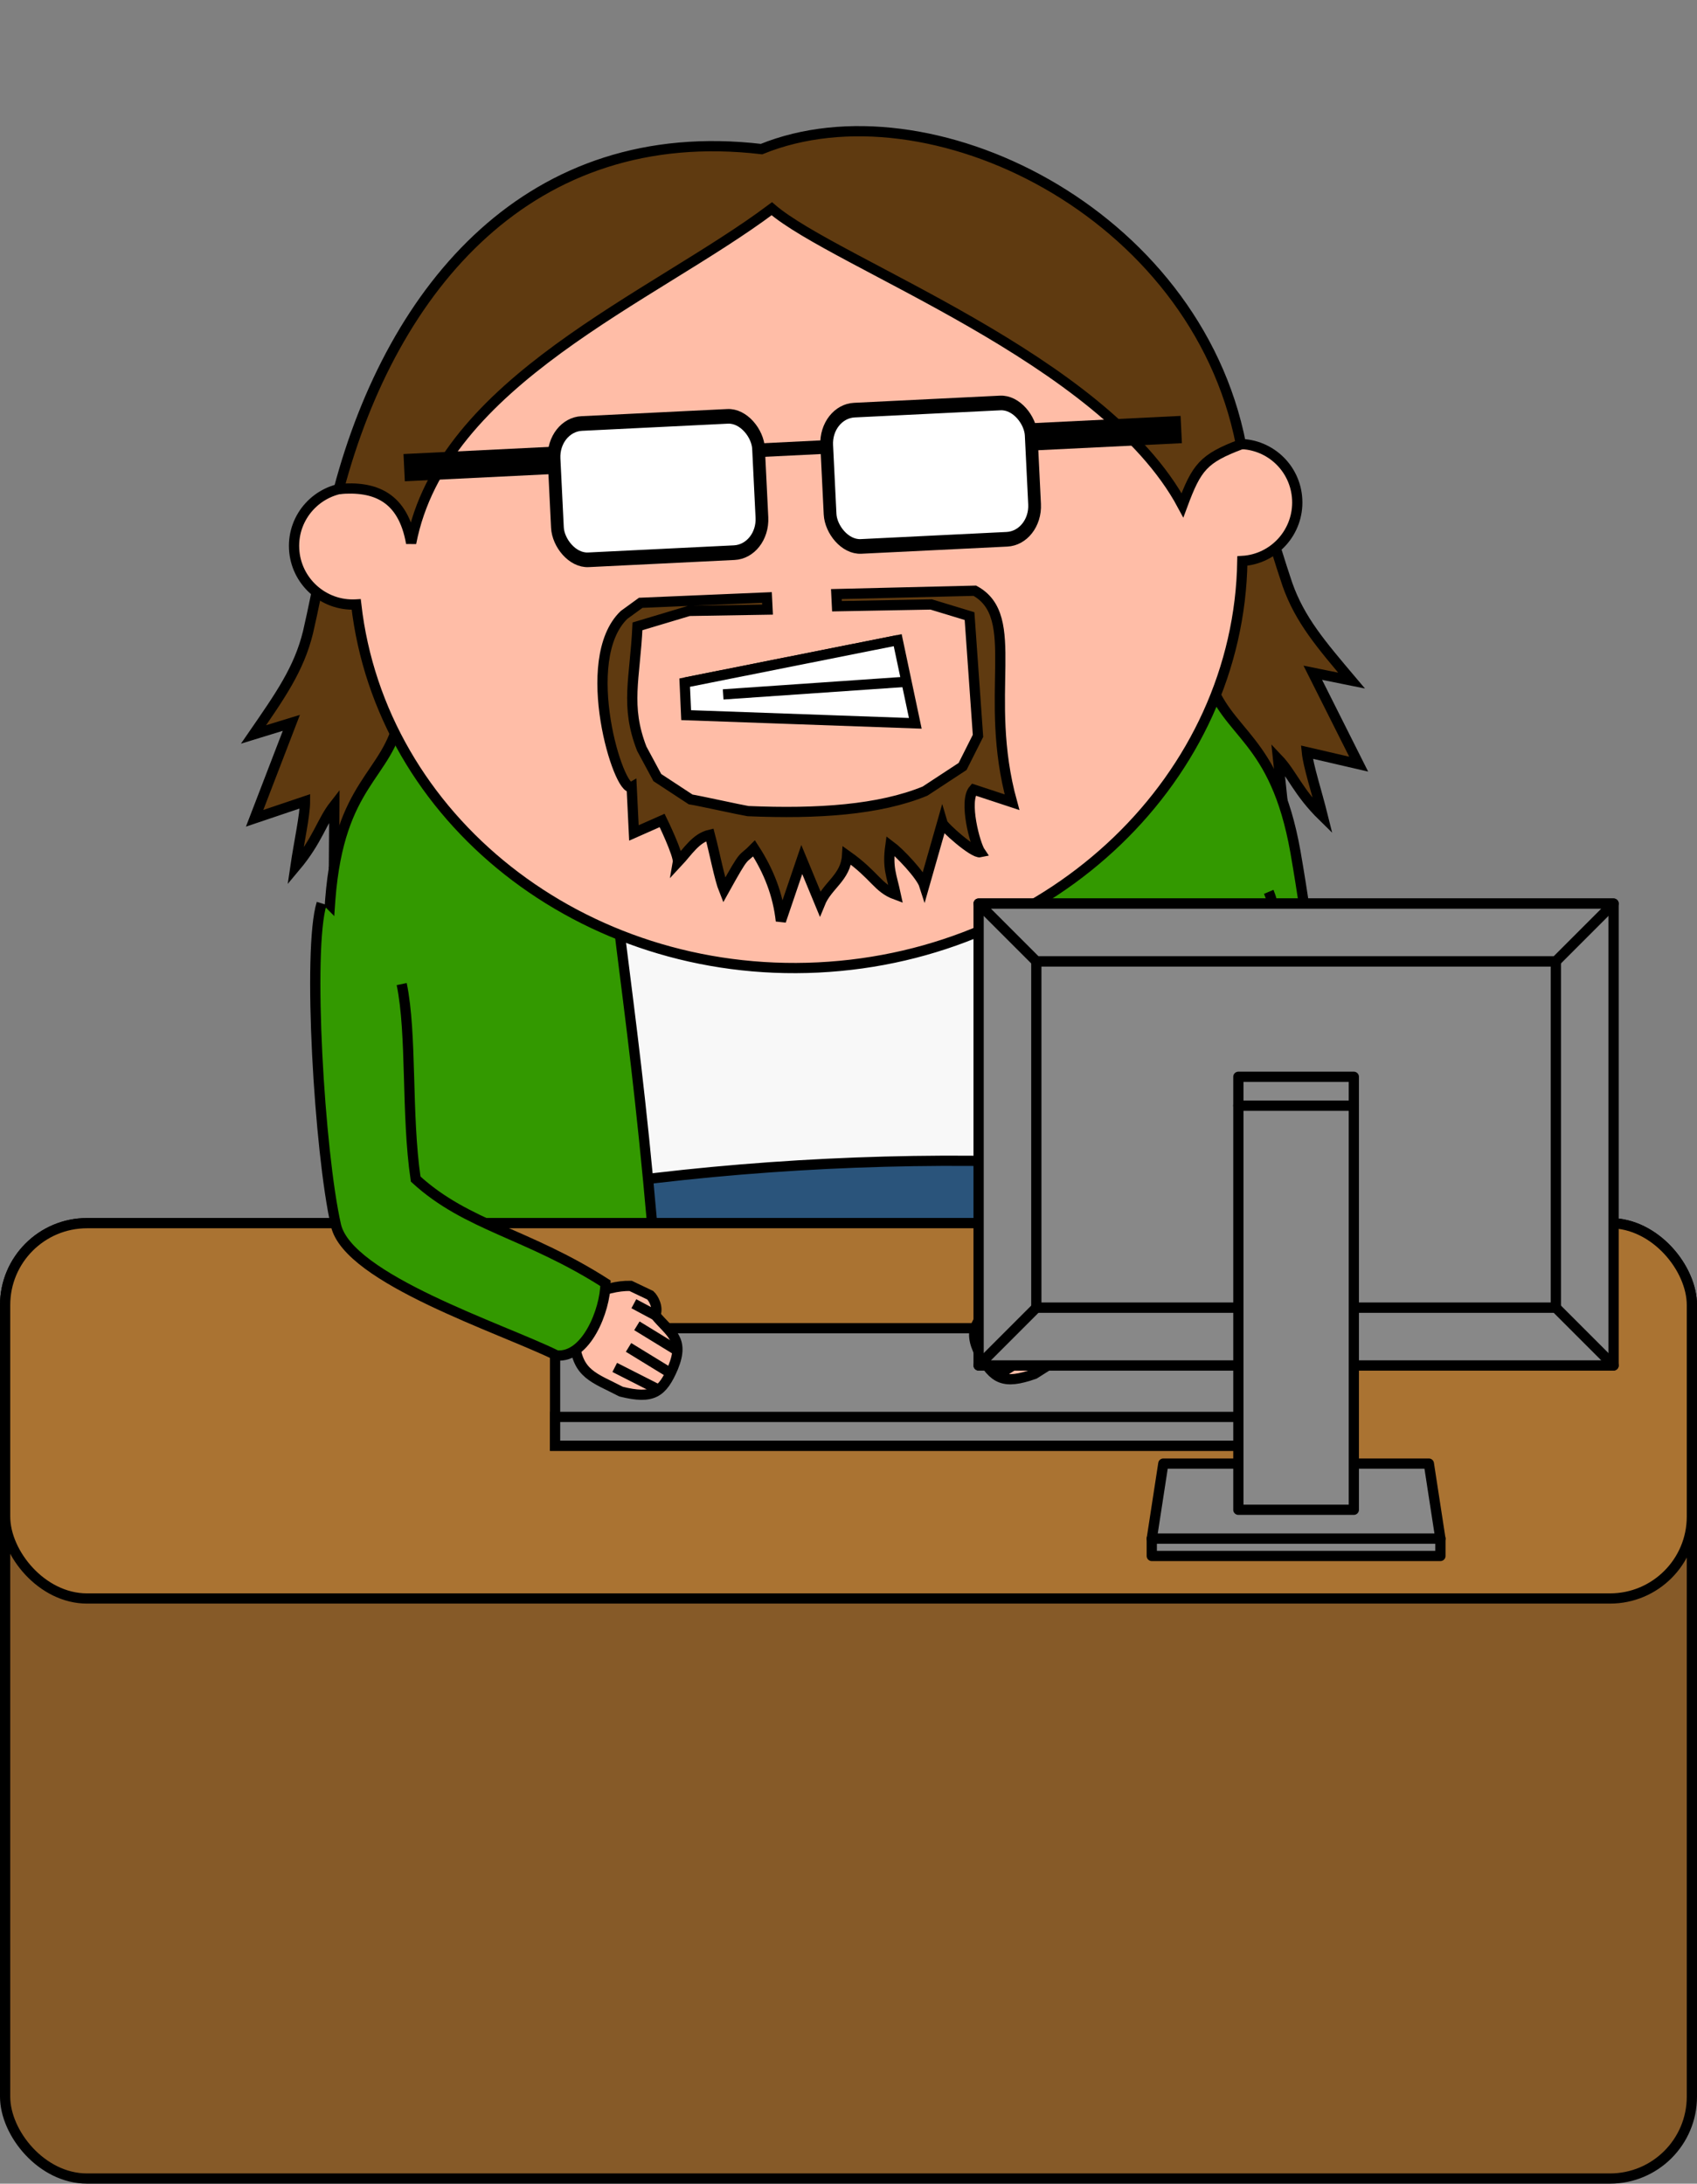 <?xml version="1.0" encoding="UTF-8" standalone="no"?>
<!-- Created with Inkscape (http://www.inkscape.org/) -->

<svg
   xmlns:dc="http://purl.org/dc/elements/1.1/"
   xmlns:cc="http://creativecommons.org/ns#"
   xmlns:rdf="http://www.w3.org/1999/02/22-rdf-syntax-ns#"
   xmlns:svg="http://www.w3.org/2000/svg"
   xmlns="http://www.w3.org/2000/svg"
   xmlns:sodipodi="http://sodipodi.sourceforge.net/DTD/sodipodi-0.dtd"
   xmlns:inkscape="http://www.inkscape.org/namespaces/inkscape"
   width="248.707"
   height="319.987"
   id="svg19177"
   version="1.1"
   inkscape:version="0.48.3.1 r9886"
   sodipodi:docname="emp_d_4_5.svg">
  <rect width="100%" height="100%" fill="#808080" stroke="none"/>
  <defs
     id="defs19179" />
  <sodipodi:namedview
     id="base"
     pagecolor="#ffffff"
     bordercolor="#666666"
     borderopacity="1.0"
     inkscape:pageopacity="0.0"
     inkscape:pageshadow="2"
     inkscape:zoom="0.35"
     inkscape:cx="-119.00816"
     inkscape:cy="426.10099"
     inkscape:document-units="px"
     inkscape:current-layer="layer1"
     showgrid="false"
     fit-margin-top="0"
     fit-margin-left="0"
     fit-margin-right="0"
     fit-margin-bottom="0"
     inkscape:window-width="1920"
     inkscape:window-height="1029"
     inkscape:window-x="0"
     inkscape:window-y="26"
     inkscape:window-maximized="1"
     inkscape:object-paths="true"
     inkscape:snap-intersection-paths="true"
     inkscape:object-nodes="true"
     inkscape:snap-smooth-nodes="true"
     inkscape:snap-midpoints="true"
     inkscape:snap-object-midpoints="true"
     inkscape:snap-center="true"
     inkscape:snap-page="true"
     inkscape:snap-bbox="true"
     inkscape:bbox-paths="true"
     inkscape:bbox-nodes="true"
     inkscape:snap-bbox-edge-midpoints="true"
     inkscape:snap-bbox-midpoints="true"
     inkscape:snap-nodes="false">
    <inkscape:grid
       type="xygrid"
       id="grid22230"
       empspacing="5"
       visible="true"
       enabled="true"
       snapvisiblegridlinesonly="true"
       originx="-3995.268px"
       originy="-18.646px" />
  </sodipodi:namedview>
  <g
     inkscape:label="Ebene 1"
     inkscape:groupmode="layer"
     id="layer1"
     transform="translate(-4505.904,-675.203)">
    <g
       id="g18631"
       transform="translate(-13426.673,1502.078)">
      <g
         transform="matrix(0.999,-0.049,0.049,0.999,15524.47,-2611.544)"
         id="g15108"
         style="stroke:#000000;stroke-width:1.5;stroke-opacity:1">
        <path
           sodipodi:nodetypes="ccccc"
           inkscape:connector-curvature="0"
           id="path15110"
           d="m 2485,2125.362 -12,0 c -0.948,3.511 -2.458,6.708 -2,11 17.264,6.44 27,5 28,4 -1,-8 -12,-13 -14,-15 z"
           style="fill:#333333;fill-opacity:1;stroke:#000000;stroke-width:1.5;stroke-opacity:1" />
        <path
           style="fill:#333333;fill-opacity:1;stroke:#000000;stroke-width:1.5;stroke-opacity:1"
           d="m 2375,2125.362 12,0 c 0.948,3.511 2.458,6.708 2,11 -17.264,6.44 -27,5 -28,4 1,-8 12,-13 14,-15 z"
           id="path15112"
           inkscape:connector-curvature="0"
           sodipodi:nodetypes="ccccc" />
        <path
           id="path15114"
           d="m 2368,2061.375 0,15 c -1.993,15.935 0.269,32.721 5,50 5.033,3.258 13.979,1.496 15,0 -2.919,-14.634 -4.146,-25.202 -3.219,-35 l 0.031,0 c 25.047,-5 70.119,-5 90.156,0 l 0.25,0 c 0.927,9.798 -0.3,20.366 -3.219,35 1.021,1.496 9.967,3.258 15,0 4.731,-17.279 6.993,-34.065 5,-50 l 0,-15 -124,0 z"
           style="fill:#2a547b;fill-opacity:1;stroke:#000000;stroke-width:1.5;stroke-opacity:1"
           inkscape:connector-curvature="0" />
        <path
           style="fill:#f8f8f8;fill-opacity:1;stroke:#000000;stroke-width:1.5;stroke-opacity:1"
           d="m 2380.223,1987.469 99.777,0 c 2.316,30.657 20,49.894 15,94.894 -40,-8 -90,-8 -130,0 -5,-45 12.342,-63.452 15.223,-94.894 z"
           id="path15116"
           inkscape:connector-curvature="0"
           sodipodi:nodetypes="ccccc" />
        <path
           sodipodi:nodetypes="ccccccccccccccc"
           inkscape:connector-curvature="0"
           id="path15118"
           d="m 2370.69,1975.174 2.113,17.09 c 2.057,6.406 -1.626,16.095 0.131,33.17 l -2.369,-3.52 -3.792,8.511 c -0.198,-3.926 -0.315,-7.964 -2.131,-9.624 l -4.688,8.814 0.517,-9.266 c -1.952,2.26 -2.679,4.995 -6.142,8.732 0.729,-3.7 1.772,-7.442 1.877,-9.519 l -7.497,2.127 6.06,-13.704 -5.621,1.427 c 4.203,-5.502 7.122,-9.239 8.707,-14.552 3.973,-14.037 2.995,-17.624 12.834,-19.686 z"
           style="fill:#5f3a10;fill-opacity:1;stroke:#000000;stroke-width:1.5;stroke-linecap:butt;stroke-linejoin:miter;stroke-opacity:1" />
        <path
           style="fill:#5f3a10;fill-opacity:1;stroke:#000000;stroke-width:1.5;stroke-linecap:butt;stroke-linejoin:miter;stroke-opacity:1"
           d="m 2488.698,1975.174 -2.113,17.09 c -2.057,6.406 1.626,16.095 -0.131,33.17 l 2.369,-3.52 3.792,8.511 c 0.198,-3.926 0.315,-7.964 2.131,-9.624 l 4.688,8.814 -0.517,-9.266 c 1.952,2.26 2.679,4.995 6.142,8.732 -0.729,-3.7 -1.772,-7.442 -1.877,-9.519 l 7.497,2.127 -6.06,-13.704 5.621,1.427 c -4.203,-5.502 -7.122,-9.239 -8.707,-14.552 -3.973,-14.037 -2.995,-17.624 -12.834,-19.686 z"
           id="path15120"
           inkscape:connector-curvature="0"
           sodipodi:nodetypes="ccccccccccccccc" />
        <path
           sodipodi:nodetypes="cccccc"
           inkscape:connector-curvature="0"
           style="fill:#339900;fill-opacity:1;stroke:#000000;stroke-width:1.5;stroke-opacity:1"
           d="m 2486.781,2005.469 2.531,2.375 c 2.188,8.698 9.299,9.083 11.483,26.236 6.185,49.964 -4.133,52.651 -44.796,50.357 1.462,-37.99 4.011,-46.479 4,-78.969 z"
           id="path15122" />
        <path
           id="path15124"
           d="m 2373.219,2005.469 -2.531,2.375 c -2.188,8.698 -9.299,9.083 -11.483,26.236 -6.185,49.964 4.133,52.651 44.796,50.357 -1.462,-37.99 -4.011,-46.479 -4,-78.969 z"
           style="fill:#339900;fill-opacity:1;stroke:#000000;stroke-width:1.5;stroke-opacity:1"
           inkscape:connector-curvature="0"
           sodipodi:nodetypes="cccccc" />
        <path
           inkscape:connector-curvature="0"
           id="path15126"
           transform="translate(-4449.607,3132.656)"
           d="m 6879.719,-1205.281 c -30.99,0 -56.896,19.975 -63.469,46.75 -0.531,-0.103 -1.065,-0.156 -1.625,-0.156 -4.742,0 -8.594,3.82 -8.594,8.562 0,4.742 3.852,8.594 8.594,8.594 0.032,0 0.062,3e-4 0.094,0 2.046,31.494 30.372,56.437 65,56.437 34.628,0 62.953,-24.944 65,-56.437 4.698,-0.051 8.469,-3.883 8.469,-8.594 0,-4.742 -3.82,-8.562 -8.562,-8.562 -0.487,0 -0.972,0.047 -1.438,0.125 -6.585,-26.76 -32.49,-46.719 -63.469,-46.719 z"
           style="fill:#ffbda7;fill-opacity:1;stroke:#000000;stroke-width:1.5;stroke-opacity:1" />
        <path
           sodipodi:nodetypes="cc"
           inkscape:connector-curvature="0"
           id="path15128"
           d="m 2412.624,2004.924 31.479,-4.684"
           style="fill:none;stroke:#000000;stroke-width:1.5;stroke-linecap:butt;stroke-linejoin:miter;stroke-opacity:1" />
        <path
           sodipodi:nodetypes="ccccccc"
           inkscape:connector-curvature="0"
           id="path15130"
           d="m 2363.398,1974.108 c 5.274,-0.214 9.337,1.577 10.193,8.436 5.726,-23.49 37.122,-34.143 55.186,-46.342 8.956,8.503 47.483,24.24 57.969,46.343 2.351,-5.5 3.419,-6.691 9,-8.5 -5.003,-34.453 -43.184,-55.344 -68.047,-46.642 -33.606,-5.615 -54.984,17.504 -64.302,46.705 z"
           style="fill:#5f3a10;fill-opacity:1;stroke:#000000;stroke-width:1.5;stroke-linecap:butt;stroke-linejoin:miter;stroke-opacity:1" />
        <g
           style="stroke:#000000;stroke-width:1.5;stroke-opacity:1"
           id="g15132"
           transform="translate(0.112,1509.091)">
          <g
             id="g15134"
             transform="matrix(1,0,0,1.15,3.621,-65.669)"
             style="stroke:#000000;stroke-width:1.399;stroke-opacity:1">
            <rect
               rx="4.3"
               y="454.647"
               x="2391.379"
               height="17.385"
               width="30"
               id="rect15136"
               style="fill:#ffffff;fill-opacity:1;stroke:#000000;stroke-width:1.865;stroke-linecap:round;stroke-linejoin:round;stroke-miterlimit:4;stroke-opacity:1;stroke-dasharray:none"
               ry="4.3" />
            <rect
               rx="4.3"
               style="fill:#ffffff;fill-opacity:1;stroke:#000000;stroke-width:1.865;stroke-linecap:round;stroke-linejoin:round;stroke-miterlimit:4;stroke-opacity:1;stroke-dasharray:none"
               id="rect15138"
               width="30"
               height="17.385"
               x="2431.379"
               y="454.647"
               ry="4.3" />
          </g>
          <path
             sodipodi:nodetypes="cc"
             style="fill:none;stroke:#000000;stroke-width:4;stroke-linecap:butt;stroke-linejoin:miter;stroke-miterlimit:4;stroke-opacity:1;stroke-dasharray:none"
             d="m 2373,462.362 22,0"
             id="path15140"
             inkscape:connector-curvature="0" />
          <path
             inkscape:connector-curvature="0"
             id="path15142"
             d="m 2425,462.362 10,0"
             style="fill:none;stroke:#000000;stroke-width:2;stroke-linecap:butt;stroke-linejoin:miter;stroke-opacity:1" />
          <path
             sodipodi:nodetypes="cc"
             inkscape:connector-curvature="0"
             id="path15144"
             d="m 2465,462.362 22,0"
             style="fill:none;stroke:#000000;stroke-width:4;stroke-linecap:butt;stroke-linejoin:miter;stroke-miterlimit:4;stroke-opacity:1;stroke-dasharray:none" />
        </g>
        <path
           style="fill:#5f3a10;fill-opacity:1;stroke:#000000;stroke-width:1.5;stroke-linecap:butt;stroke-linejoin:miter;stroke-opacity:1"
           d="m 2406.762,1992.928 -2.525,1.65 c -7.147,6.234 -2.019,26.177 -0.122,25.226 l 0,6.75 4.219,-1.625 c 0,0 2.229,5.194 2,6.219 1.522,-1.474 2.803,-3.408 4.875,-3.781 0.587,2.752 1.1,6.527 1.688,8.219 3.568,-5.744 2.705,-4.073 4.688,-5.906 2,3.434 3.172,6.936 3.406,10.812 l 3.5,-8.844 2.344,6.562 c 1.21,-2.615 3.963,-3.604 4.312,-6.812 3.969,3.116 4.232,4.959 6.844,6.062 -0.48,-2.922 -1.045,-3.966 -0.437,-7.188 1.263,1.034 4.292,4.538 4.687,6.031 l 3.063,-9.031 c 0.132,0.574 4.362,4.768 5.375,4.594 -0.728,-1.186 -2.097,-7.593 -0.531,-9.219 l 5.522,2.125 c -3.565,-15.974 2.905,-27.025 -3.923,-31.214 l -20.287,-0.505 0,1.781 13.805,0.421 5.525,1.979 0.379,17.582 -2.474,4.37 -5.672,3.336 c -6.818,2.421 -15.886,2.593 -26.062,1.656 -0.964,-0.199 -7.253,-1.913 -8.312,-2.125 l -4.712,-3.434 -2.071,-4.343 c -2.135,-6.416 -0.495,-10.23 0.253,-17.927 l 7.65,-1.889 11.506,0.373 0,-1.781 z"
           id="path15146"
           inkscape:connector-curvature="0"
           sodipodi:nodetypes="ccccccccccccccccccccccccccccccccccccc" />
        <path
           sodipodi:nodetypes="ccccc"
           style="fill:#ffffff;fill-opacity:1;stroke:#000000;stroke-width:1.5;stroke-linecap:butt;stroke-linejoin:miter;stroke-opacity:1"
           d="m 2412.624,2004.924 31.479,-4.684 1.98,12.294 -33.478,-2.842 z"
           id="path14346-4"
           inkscape:connector-curvature="0" />
        <path
           style="fill:none;stroke:#000000;stroke-width:1.5;stroke-linecap:butt;stroke-linejoin:miter;stroke-opacity:1"
           d="m 2418.17,2006.922 26.923,-0.535"
           id="path16161-3"
           inkscape:connector-curvature="0"
           sodipodi:nodetypes="cc" />
      </g>
      <g
         id="g15148"
         transform="translate(1647.531,0)">
        <rect
           style="fill:#865a28;fill-opacity:1;stroke:#000000;stroke-width:1.5;stroke-linecap:round;stroke-linejoin:round;stroke-miterlimit:4;stroke-opacity:1;stroke-dasharray:none"
           id="rect15150"
           width="247.207"
           height="140"
           x="16285.796"
           y="-647.638"
           rx="12"
           ry="12" />
        <rect
           rx="12"
           y="-647.638"
           x="16285.796"
           height="55"
           width="247.207"
           id="rect15152"
           style="fill:#aa7332;fill-opacity:1;stroke:#000000;stroke-width:1.5;stroke-linecap:round;stroke-linejoin:round;stroke-miterlimit:4;stroke-opacity:1;stroke-dasharray:none"
           ry="12" />
        <g
           transform="translate(6425.003,-186)"
           id="g15154">
          <g
             transform="matrix(0.846,0,0,0.846,10021.763,-3112.834)"
             style="fill:#666666;fill-opacity:1;stroke:#000000;stroke-width:1.774;stroke-opacity:1"
             id="g15156">
            <rect
               style="fill:#888888;fill-opacity:1;stroke:#000000;stroke-width:1.774;stroke-opacity:1"
               id="rect15158"
               width="130"
               height="20.365"
               x="-95"
               y="3151.997" />
            <rect
               y="3167.362"
               x="-95"
               height="5"
               width="130"
               id="rect15160"
               style="fill:#888888;fill-opacity:1;stroke:#000000;stroke-width:1.774;stroke-opacity:1" />
          </g>
        </g>
      </g>
      <g
         style="stroke:#000000;stroke-width:1.827;stroke-opacity:1"
         id="g15162"
         transform="matrix(0.47,-0.673,0.673,0.47,16951.372,517.48)">
        <path
           sodipodi:nodetypes="cccccccccc"
           inkscape:connector-curvature="0"
           id="path15164"
           d="m 1889.869,257.761 -0.442,5.808 c -4.442,3.775 -3.214,6.5 -2.512,11.89 2.084,5.413 4.011,6.158 8.899,5.132 5.347,-1.223 4.682,-3.9 5.798,-7.956 1.447,-0.273 2.282,-1.969 2.391,-2.76 l -0.641,-3.839 c -1.264,-1.899 -3.31,-3.68 -5.913,-5.245 l 0,-4.293 z"
           style="fill:#ffbda7;fill-opacity:1;stroke:#000000;stroke-width:1.827;stroke-linecap:butt;stroke-linejoin:miter;stroke-opacity:1" />
        <path
           sodipodi:nodetypes="cc"
           style="fill:none;stroke:#000000;stroke-width:1.827;stroke-linecap:butt;stroke-linejoin:miter;stroke-opacity:1"
           d="m 1901.081,268.337 0.569,4.772"
           id="path15166"
           inkscape:connector-curvature="0" />
        <path
           sodipodi:nodetypes="cc"
           inkscape:connector-curvature="0"
           id="path15168"
           d="m 1889.806,272.05 1.238,8.797"
           style="fill:none;stroke:#000000;stroke-width:1.827;stroke-linecap:butt;stroke-linejoin:miter;stroke-opacity:1" />
        <path
           sodipodi:nodetypes="cc"
           style="fill:none;stroke:#000000;stroke-width:1.827;stroke-linecap:butt;stroke-linejoin:miter;stroke-opacity:1"
           d="m 1894.148,272.024 0.527,8.781"
           id="path15170"
           inkscape:connector-curvature="0" />
        <path
           inkscape:connector-curvature="0"
           id="path15172"
           d="m 1898.163,271.039 0.527,8.781"
           style="fill:none;stroke:#000000;stroke-width:1.827;stroke-linecap:butt;stroke-linejoin:miter;stroke-opacity:1"
           sodipodi:nodetypes="cc" />
      </g>
      <path
         style="fill:#339900;fill-opacity:1;stroke:#000000;stroke-width:1.5"
         d="m 17979.72,-694.496 c -2.106,6.702 -0.337,36.493 2.094,47.169 1.792,7.873 24.32,15.107 32.339,19.074 4.332,0.419 7.138,-6.626 7.161,-10.576 -11.511,-7.365 -20.267,-8.356 -27.818,-15.268 -1.396,-9.467 -0.52,-21.165 -2.047,-28.575"
         id="path15174"
         inkscape:connector-curvature="0"
         sodipodi:nodetypes="cscccc" />
      <g
         transform="matrix(-0.533,-0.624,-0.624,0.533,19261.789,405.076)"
         id="g15176"
         style="stroke:#000000;stroke-width:1.827;stroke-opacity:1">
        <path
           style="fill:#ffbda7;fill-opacity:1;stroke:#000000;stroke-width:1.827;stroke-linecap:butt;stroke-linejoin:miter;stroke-opacity:1"
           d="m 1889.869,257.761 -0.442,5.808 c -4.442,3.775 -3.214,6.5 -2.512,11.89 2.084,5.413 4.011,6.158 8.899,5.132 5.347,-1.223 4.682,-3.9 5.798,-7.956 1.447,-0.273 2.282,-1.969 2.391,-2.76 l -0.641,-3.839 c -1.264,-1.899 -3.31,-3.68 -5.913,-5.245 l 0,-4.293 z"
           id="path15178"
           inkscape:connector-curvature="0"
           sodipodi:nodetypes="cccccccccc" />
        <path
           inkscape:connector-curvature="0"
           id="path15180"
           d="m 1901.081,268.337 0.569,4.772"
           style="fill:none;stroke:#000000;stroke-width:1.827;stroke-linecap:butt;stroke-linejoin:miter;stroke-opacity:1"
           sodipodi:nodetypes="cc" />
        <path
           style="fill:none;stroke:#000000;stroke-width:1.827;stroke-linecap:butt;stroke-linejoin:miter;stroke-opacity:1"
           d="m 1889.806,272.05 1.238,8.797"
           id="path15182"
           inkscape:connector-curvature="0"
           sodipodi:nodetypes="cc" />
        <path
           inkscape:connector-curvature="0"
           id="path15184"
           d="m 1894.148,272.024 0.527,8.781"
           style="fill:none;stroke:#000000;stroke-width:1.827;stroke-linecap:butt;stroke-linejoin:miter;stroke-opacity:1"
           sodipodi:nodetypes="cc" />
        <path
           sodipodi:nodetypes="cc"
           style="fill:none;stroke:#000000;stroke-width:1.827;stroke-linecap:butt;stroke-linejoin:miter;stroke-opacity:1"
           d="m 1898.163,271.039 0.527,8.781"
           id="path15186"
           inkscape:connector-curvature="0" />
      </g>
      <g
         transform="matrix(-0.999,0.049,0.049,0.999,31045.317,-633.339)"
         id="g15188"
         style="fill:#339900;fill-opacity:1">
        <path
           style="fill:#339900;fill-opacity:1;stroke:#000000;stroke-width:1.5"
           d="m 12905.601,-695.92 c -2.43,6.592 -2.11,36.433 -0.201,47.215 1.408,7.95 23.557,16.271 31.374,20.623 4.307,0.629 7.452,-6.272 7.667,-10.215 -11.14,-7.916 -19.837,-9.331 -27.044,-16.602 -0.934,-9.524 0.509,-21.165 -0.656,-28.64"
           id="path15190"
           inkscape:connector-curvature="0"
           sodipodi:nodetypes="cscccc" />
      </g>
      <g
         style="stroke:#000000;stroke-width:1.774;stroke-opacity:1"
         transform="matrix(0.846,0,0,0.846,18147.908,-3297.915)"
         id="g15192">
        <rect
           y="3077.362"
           x="-85"
           height="80"
           width="110"
           id="rect15194"
           style="fill:#888888;fill-opacity:1;stroke:#000000;stroke-width:1.774;stroke-linecap:round;stroke-linejoin:round;stroke-miterlimit:4;stroke-opacity:1;stroke-dasharray:none" />
        <path
           style="fill:#888888;fill-opacity:1;stroke:#000000;stroke-width:1.774;stroke-linecap:round;stroke-linejoin:round;stroke-miterlimit:4;stroke-opacity:1"
           d="m -53,3174.362 46,0 2,13 -50,0 z"
           id="path15196"
           inkscape:connector-curvature="0"
           sodipodi:nodetypes="ccccc" />
        <rect
           style="fill:#888888;fill-opacity:1;stroke:#000000;stroke-width:1.774;stroke-linecap:round;stroke-linejoin:round;stroke-miterlimit:4;stroke-opacity:1;stroke-dasharray:none"
           id="rect15198"
           width="90"
           height="60.001"
           x="-75"
           y="3087.362" />
        <path
           sodipodi:nodetypes="ccccc"
           inkscape:connector-curvature="0"
           id="path15200"
           d="m -85,3157.362 110,0 -10,-10 -90,0 z"
           style="fill:#888888;fill-opacity:1;stroke:#000000;stroke-width:1.774;stroke-linecap:round;stroke-linejoin:round;stroke-miterlimit:4;stroke-opacity:1" />
        <rect
           style="fill:#888888;fill-opacity:1;stroke:#000000;stroke-width:1.774;stroke-linecap:round;stroke-linejoin:round;stroke-miterlimit:4;stroke-opacity:1;stroke-dasharray:none"
           id="rect15202"
           width="20"
           height="70"
           x="-40"
           y="3112.362" />
        <rect
           y="-3112.362"
           x="-40"
           height="5"
           width="20"
           id="rect15204"
           style="fill:#888888;fill-opacity:1;stroke:#000000;stroke-width:1.774;stroke-linecap:round;stroke-linejoin:round;stroke-miterlimit:4;stroke-opacity:1;stroke-dasharray:none"
           transform="scale(1,-1)" />
        <path
           style="fill:#888888;fill-opacity:1;stroke:#000000;stroke-width:1.774;stroke-linecap:round;stroke-linejoin:round;stroke-miterlimit:4;stroke-opacity:1"
           d="m -85,3077.362 110,0 -10,10 -90,0 z"
           id="path15206"
           inkscape:connector-curvature="0"
           sodipodi:nodetypes="ccccc" />
        <rect
           style="fill:#888888;fill-opacity:1;stroke:#000000;stroke-width:1.774;stroke-linecap:round;stroke-linejoin:round;stroke-miterlimit:4;stroke-opacity:1;stroke-dasharray:none"
           id="rect15208"
           width="50"
           height="3"
           x="-55"
           y="-3190.362"
           transform="scale(1,-1)" />
      </g>
    </g>
  </g>
</svg>
